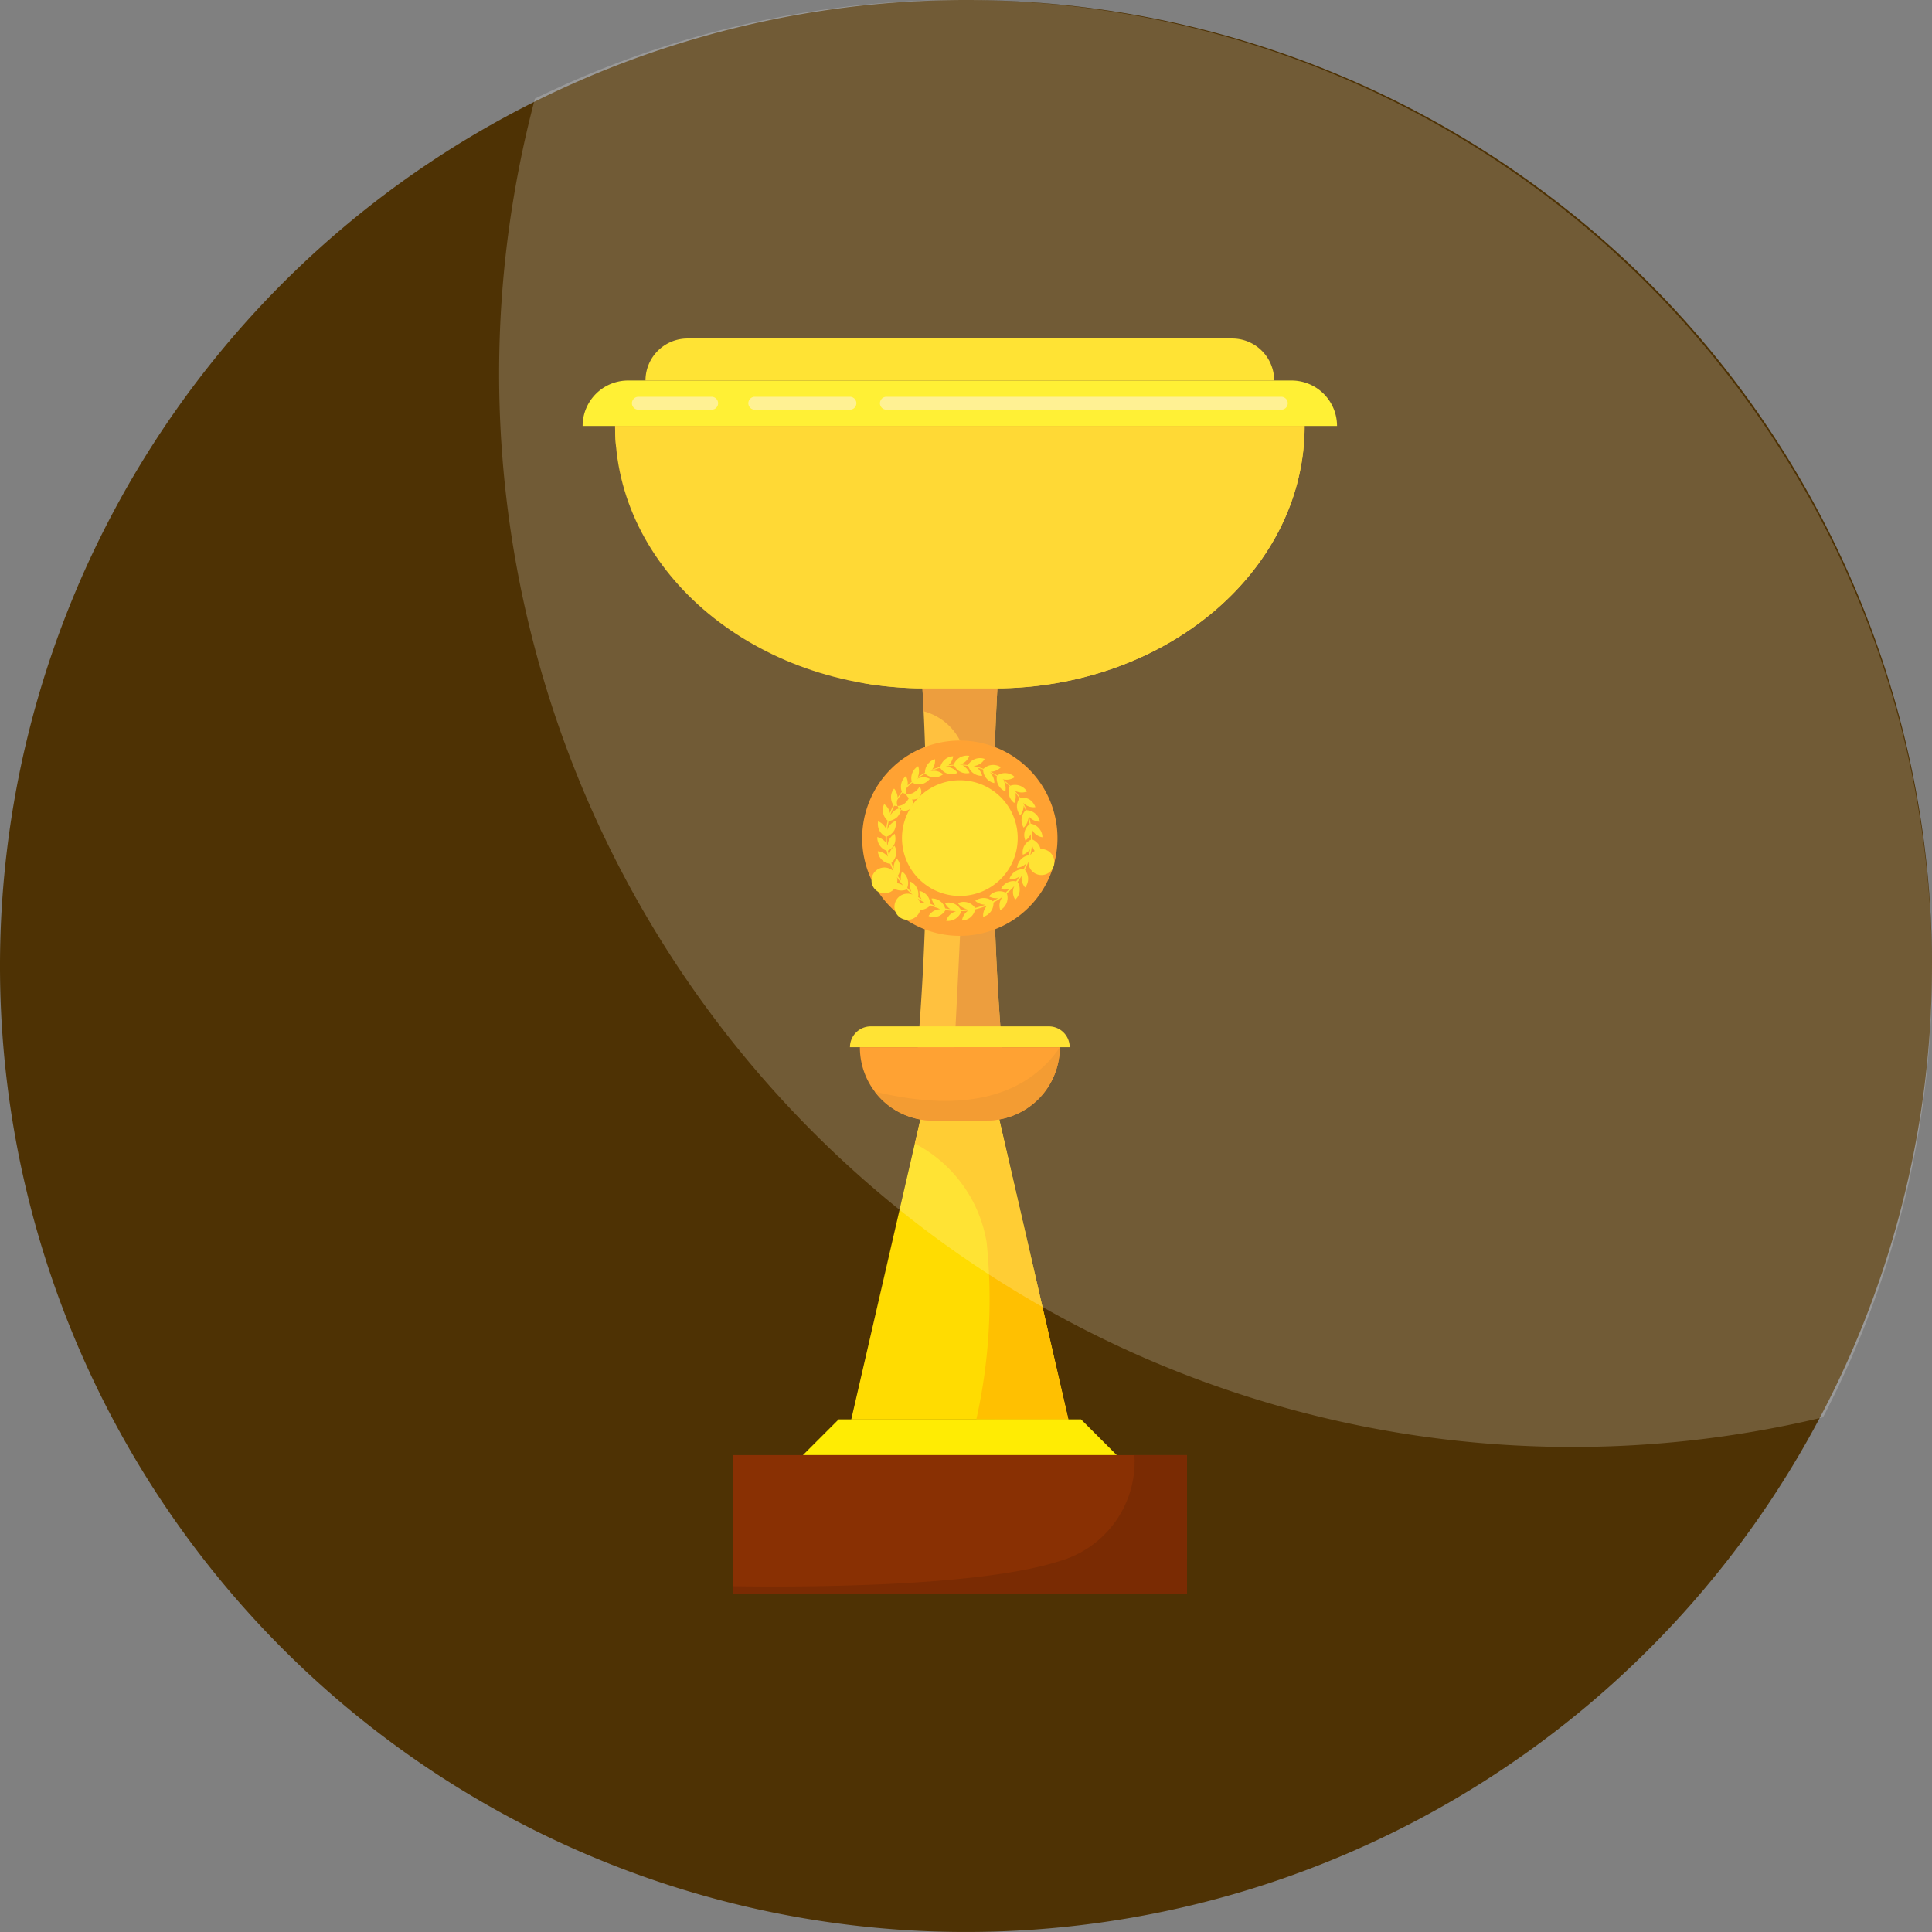 <svg xmlns="http://www.w3.org/2000/svg" width="96.547" height="96.546" viewBox="0 0 96.547 96.546">
  <rect x="0" y="0" width="96.547" height="96.546" fill="#808080" stroke="none"/>
  <g id="Group_2400" data-name="Group 2400" transform="translate(-834.489 -347.417)">
    <path id="Path_1302" data-name="Path 1302" d="M287.355,262.364a48.273,48.273,0,1,1-48.273-48.273,48.272,48.272,0,0,1,48.273,48.273Zm0,0" transform="translate(643.68 133.326)" fill="#4e3204"/>
    <g id="Group_1460" data-name="Group 1460" transform="translate(-842.878 -536.855)">
      <path id="Path_1304" data-name="Path 1304" d="M1788.816,1107.616h-2.878l-3.987,17.3H1792.8Z" transform="translate(-62.045 -169.709)" fill="#ffdc01"/>
      <path id="Path_1305" data-name="Path 1305" d="M1807.488,1124.911l-3.987-17.3h-2.878l-.81,3.514a6.842,6.842,0,0,1,3.587,4.932,27.56,27.56,0,0,1-.513,8.849Z" transform="translate(-76.729 -169.709)" fill="#ffc001"/>
      <path id="Path_1306" data-name="Path 1306" d="M1804.634,976.543h-4.32a130.54,130.54,0,0,1,0,22.7h4.32A133.807,133.807,0,0,1,1804.634,976.543Z" transform="translate(-77.141 -61.951)" fill="#ffb10f"/>
      <path id="Path_1307" data-name="Path 1307" d="M1800.314,976.543c.013.345.208,2.245.349,5.224a2.854,2.854,0,0,1,2.129,2.746c0,2.885-.517,12.726-.624,14.729h2.466a133.807,133.807,0,0,1,0-22.7Z" transform="translate(-77.141 -61.951)" fill="#e8860e"/>
      <path id="Path_1308" data-name="Path 1308" d="M1741.911,912.994h-33.158a2.271,2.271,0,0,0-2.271,2.271h37.7A2.271,2.271,0,0,0,1741.911,912.994Z" transform="translate(0 -9.706)" fill="#ffec03"/>
      <path id="Path_1309" data-name="Path 1309" d="M1753.462,901.188h-27.217a2.1,2.1,0,0,0-2.1,2.1h31.417A2.1,2.1,0,0,0,1753.462,901.188Z" transform="translate(-14.521 0)" fill="#ffdc01"/>
      <path id="Path_1310" data-name="Path 1310" d="M1715.6,925.762c0,7.119,6.707,12.913,15.069,13.109h4.32c8.361-.2,15.069-5.99,15.069-13.109Z" transform="translate(-7.495 -20.203)" fill="#ffcf03"/>
      <path id="Path_1311" data-name="Path 1311" d="M1791.53,1094.435h-8.9a1.041,1.041,0,0,0-1.041,1.041h10.981A1.041,1.041,0,0,0,1791.53,1094.435Z" transform="translate(-61.748 -158.872)" fill="#ffdc01"/>
      <path id="Path_1312" data-name="Path 1312" d="M1784.379,1100.287v.008a3.655,3.655,0,0,0,3.656,3.656h2.677a3.656,3.656,0,0,0,3.656-3.656v-.008Z" transform="translate(-64.041 -163.683)" fill="#ff8b00"/>
      <path id="Path_1313" data-name="Path 1313" d="M1794.136,1104.037a3.656,3.656,0,0,0,3.656-3.646c-2.072,2.965-5.747,3.046-9.248,2.2a3.651,3.651,0,0,0,2.915,1.449Z" transform="translate(-67.465 -163.769)" fill="#f08300"/>
      <path id="Path_1314" data-name="Path 1314" d="M1782.266,1204.846h-12.114l-1.786,1.786h15.685Z" transform="translate(-50.876 -249.643)" fill="#ffec03"/>
      <path id="Path_1315" data-name="Path 1315" d="M1748.65,1214.884v6.914h22.7v-6.914Z" transform="translate(-34.667 -257.896)" fill="#893003"/>
      <path id="Path_1316" data-name="Path 1316" d="M1771.349,1214.884h-2.625a5.176,5.176,0,0,1-3.73,5.292c-4.056,1.317-13.086,1.309-16.344,1.259v.364h22.7Z" transform="translate(-34.667 -257.896)" fill="#7a2b03"/>
      <path id="Path_1317" data-name="Path 1317" d="M1794.781,1019.014a4.88,4.88,0,1,1-4.88-4.88A4.88,4.88,0,0,1,1794.781,1019.014Z" transform="translate(-64.569 -92.855)" fill="#ff8b00"/>
      <path id="Path_1318" data-name="Path 1318" d="M1801.984,1028.2a2.891,2.891,0,1,1-2.891-2.891A2.891,2.891,0,0,1,1801.984,1028.2Z" transform="translate(-73.76 -102.046)" fill="#ffdc01"/>
      <path id="Path_1319" data-name="Path 1319" d="M1796.979,1022.566c0-.051,0-.141-.016-.523a.685.685,0,0,0,.537.42.7.7,0,0,0-.589-.678,3.585,3.585,0,0,0-.09-.361.732.732,0,0,0,.552.263.7.7,0,0,0-.663-.575,3.655,3.655,0,0,0-.177-.373.716.716,0,0,0,.615.219.785.785,0,0,0-.293-.381.759.759,0,0,0-.474-.091,3.677,3.677,0,0,0-.26-.349.731.731,0,0,0,.606.04.7.7,0,0,0-.837-.289,3.683,3.683,0,0,0-.378-.326.729.729,0,0,0,.606-.106.7.7,0,0,0-.878-.08,3.609,3.609,0,0,0-.342-.187.739.739,0,0,0,.523-.223.693.693,0,0,0-.868.079,3.59,3.59,0,0,0-.5-.141.71.71,0,0,0,.56-.356.7.7,0,0,0-.838.31,3.707,3.707,0,0,0-.4-.028.688.688,0,0,0,.47-.434.7.7,0,0,0-.78.443q-.133.009-.263.028a.767.767,0,0,0,.237-.451.694.694,0,0,0-.642.532,3.634,3.634,0,0,0-.412.134.755.755,0,0,0,.145-.52.693.693,0,0,0-.5.681,3.749,3.749,0,0,0-.359.215.752.752,0,0,0,.018-.546.694.694,0,0,0-.32.775q-.107.09-.206.187a.786.786,0,0,0-.087-.469.7.7,0,0,0-.2.789c-.075.092-.145.188-.211.288a.781.781,0,0,0-.179-.454.7.7,0,0,0-.036.825,3.758,3.758,0,0,0-.17.4.737.737,0,0,0-.29-.446.692.692,0,0,0,.175.826,3.768,3.768,0,0,0-.076.419.752.752,0,0,0-.4-.385.692.692,0,0,0,.372.759c0,.094,0,.19.006.29a.779.779,0,0,0-.42-.263.7.7,0,0,0,.469.684q.027.152.067.3a.739.739,0,0,0-.51-.273.7.7,0,0,0,.623.625,3.579,3.579,0,0,0,.17.381.646.646,0,1,0,.16.279,5.184,5.184,0,0,0,.313.429.684.684,0,0,0-.678-.067.7.7,0,0,0,.859.257,3.717,3.717,0,0,0,.291.264.654.654,0,1,0,.254.19q.151.1.313.191a.656.656,0,0,0,.077.058.684.684,0,0,0-.655.19.787.787,0,0,0,.464.127.729.729,0,0,0,.433-.22,3.669,3.669,0,0,0,.379.137.727.727,0,0,0,.124.057.683.683,0,0,0-.591.338.787.787,0,0,0,.481.014.722.722,0,0,0,.368-.318,3.657,3.657,0,0,0,.426.053.72.72,0,0,0,.1.015.685.685,0,0,0-.492.472.7.7,0,0,0,.753-.481c.116,0,.23-.013.344-.027a.734.734,0,0,0-.31.493.687.687,0,0,0,.658-.554,3.663,3.663,0,0,0,.6-.192.735.735,0,0,0-.2.563.7.7,0,0,0,.515-.712,3.52,3.52,0,0,0,.464-.295.683.683,0,0,0-.122.671.7.7,0,0,0,.327-.835c.175-.151.239-.23.376-.366a.683.683,0,0,0,.044.68.7.7,0,0,0,.115-.887q.11-.146.205-.3a.732.732,0,0,0,.174.578.7.7,0,0,0-.011-.875,3.676,3.676,0,0,0,.174-.422.649.649,0,1,0,.088-.3c.067-.27.06-.342.1-.535a.684.684,0,0,0,.419.538.789.789,0,0,0-.054-.478A.772.772,0,0,0,1796.979,1022.566Zm-.059.025a.68.68,0,0,0-.4.745.8.8,0,0,0,.359-.27q-.025.149-.06.294a.7.7,0,0,0-.587.634.782.782,0,0,0,.458-.225c-.038.1-.08.2-.127.293a.7.7,0,0,0-.716.5.759.759,0,0,0,.515-.146q-.083.129-.175.251a.689.689,0,0,0-.762.389.806.806,0,0,0,.436-.018c-.066.066-.134.129-.205.189a.689.689,0,0,0-.832.193.8.8,0,0,0,.46.084c-.087.057-.178.111-.271.16a.7.7,0,0,0-.872-.022.755.755,0,0,0,.51.191,3.6,3.6,0,0,1-.517.162.682.682,0,0,0-.858-.237.737.737,0,0,0,.473.3q-.165.02-.334.024a.7.7,0,0,0-.788-.333.814.814,0,0,0,.274.31q-.133-.015-.262-.041a.682.682,0,0,0-.678-.494.815.815,0,0,0,.187.363c-.086-.03-.171-.063-.254-.1a.681.681,0,0,0-.543-.643.806.806,0,0,0,.109.419c-.059-.036-.117-.073-.174-.112a.7.7,0,0,0-.384-.772.774.774,0,0,0,.049.512q-.107-.094-.207-.2a.689.689,0,0,0-.26-.813.8.8,0,0,0-.051.45q-.086-.116-.164-.239a.7.7,0,0,0-.047-.863.762.762,0,0,0-.156.494q-.064-.134-.117-.275a.692.692,0,0,0,.161-.854.724.724,0,0,0-.273.5c-.022-.085-.042-.17-.058-.258a.675.675,0,0,0,.336-.359.786.786,0,0,0,0-.481.708.708,0,0,0-.351.584.719.719,0,0,0-.026-.069,3.561,3.561,0,0,1-.015-.379.758.758,0,0,0,.372-.308.786.786,0,0,0,.073-.475.719.719,0,0,0-.426.458,3.628,3.628,0,0,1,.076-.455.752.752,0,0,0,.437-.208.788.788,0,0,0,.186-.444.709.709,0,0,0-.552.4,3.415,3.415,0,0,1,.2-.51.661.661,0,0,0,.486-.083.787.787,0,0,0,.285-.388.4.4,0,1,1-.608.174,3.657,3.657,0,0,1,.249-.356.619.619,0,0,0,.5.028.788.788,0,0,0,.356-.323.389.389,0,1,1-.622.03c.081-.084.167-.164.255-.24a.715.715,0,0,0,.481.08.786.786,0,0,0,.4-.263.7.7,0,0,0-.664.009,3.571,3.571,0,0,1,.428-.267.752.752,0,0,0,.446.187.788.788,0,0,0,.455-.157.7.7,0,0,0-.647-.152,3.588,3.588,0,0,1,.5-.174.7.7,0,0,0,.388.3.786.786,0,0,0,.479-.046.708.708,0,0,0-.613-.3l.046-.021a3.637,3.637,0,0,1,.4-.049.689.689,0,0,0,.768.375.779.779,0,0,0-.347-.377c.094,0,.188.013.28.025a.7.7,0,0,0,.7.495.788.788,0,0,0-.255-.408h0q.152.04.3.092a.7.7,0,0,0,.561.677.724.724,0,0,0-.227-.538,3.592,3.592,0,0,1,.353.193.7.7,0,0,0,.425.759.754.754,0,0,0-.083-.518,3.629,3.629,0,0,1,.3.266.7.7,0,0,0,.229.835.759.759,0,0,0,.041-.535,3.615,3.615,0,0,1,.219.3.679.679,0,0,0,.04.846.787.787,0,0,0,.168-.481q.056.114.1.233a.7.7,0,0,0-.1.867.751.751,0,0,0,.234-.471c.026.1.049.192.067.291a.69.69,0,0,0-.214.824.813.813,0,0,0,.272-.324C1796.923,1022.413,1796.923,1022.5,1796.921,1022.591Z" transform="translate(-68.039 -96.351)" fill="#ffdc01"/>
      <path id="Path_1320" data-name="Path 1320" d="M1750.057,925.762H1715.6q0,.512.045,1.014c5.323.122,24.362.722,25.653,3.119,1.5,2.788-6.551,9.367-13.464,8.687h-.011a18.27,18.27,0,0,0,2.845.289h4.32C1743.349,938.675,1750.057,932.881,1750.057,925.762Z" transform="translate(-7.495 -20.203)" fill="#ffcf03" style="mix-blend-mode: multiply;isolation: isolate"/>
      <g id="Group_1457" data-name="Group 1457" transform="translate(1721.324 904.102)" style="mix-blend-mode: screen;isolation: isolate">
        <path id="Path_1321" data-name="Path 1321" d="M1809.977,918.213h-19.734a.322.322,0,0,1,0-.643h19.734a.322.322,0,1,1,0,.643Z" transform="translate(-1789.922 -917.57)" fill="#ffed78"/>
      </g>
      <g id="Group_1458" data-name="Group 1458" transform="translate(1714.782 904.102)" style="mix-blend-mode: screen;isolation: isolate">
        <path id="Path_1322" data-name="Path 1322" d="M1758.184,918.213h-4.719a.322.322,0,1,1,0-.643h4.719a.322.322,0,1,1,0,.643Z" transform="translate(-1753.144 -917.57)" fill="#ffed78"/>
      </g>
      <g id="Group_1459" data-name="Group 1459" transform="translate(1708.964 904.102)" style="mix-blend-mode: screen;isolation: isolate">
        <path id="Path_1323" data-name="Path 1323" d="M1724.381,918.213h-3.626a.322.322,0,1,1,0-.643h3.626a.322.322,0,1,1,0,.643Z" transform="translate(-1720.433 -917.57)" fill="#ffed78"/>
      </g>
    </g>
    <path id="Path_1301" data-name="Path 1301" d="M929.922,1296.606a48.172,48.172,0,0,1-5.445,22.315,53.641,53.641,0,0,1-64.369-65.9,48.5,48.5,0,0,1,69.814,43.58Zm0,0" transform="translate(1.113 -900.676)" fill="#fff" opacity="0.2"/>
  </g>
</svg>

